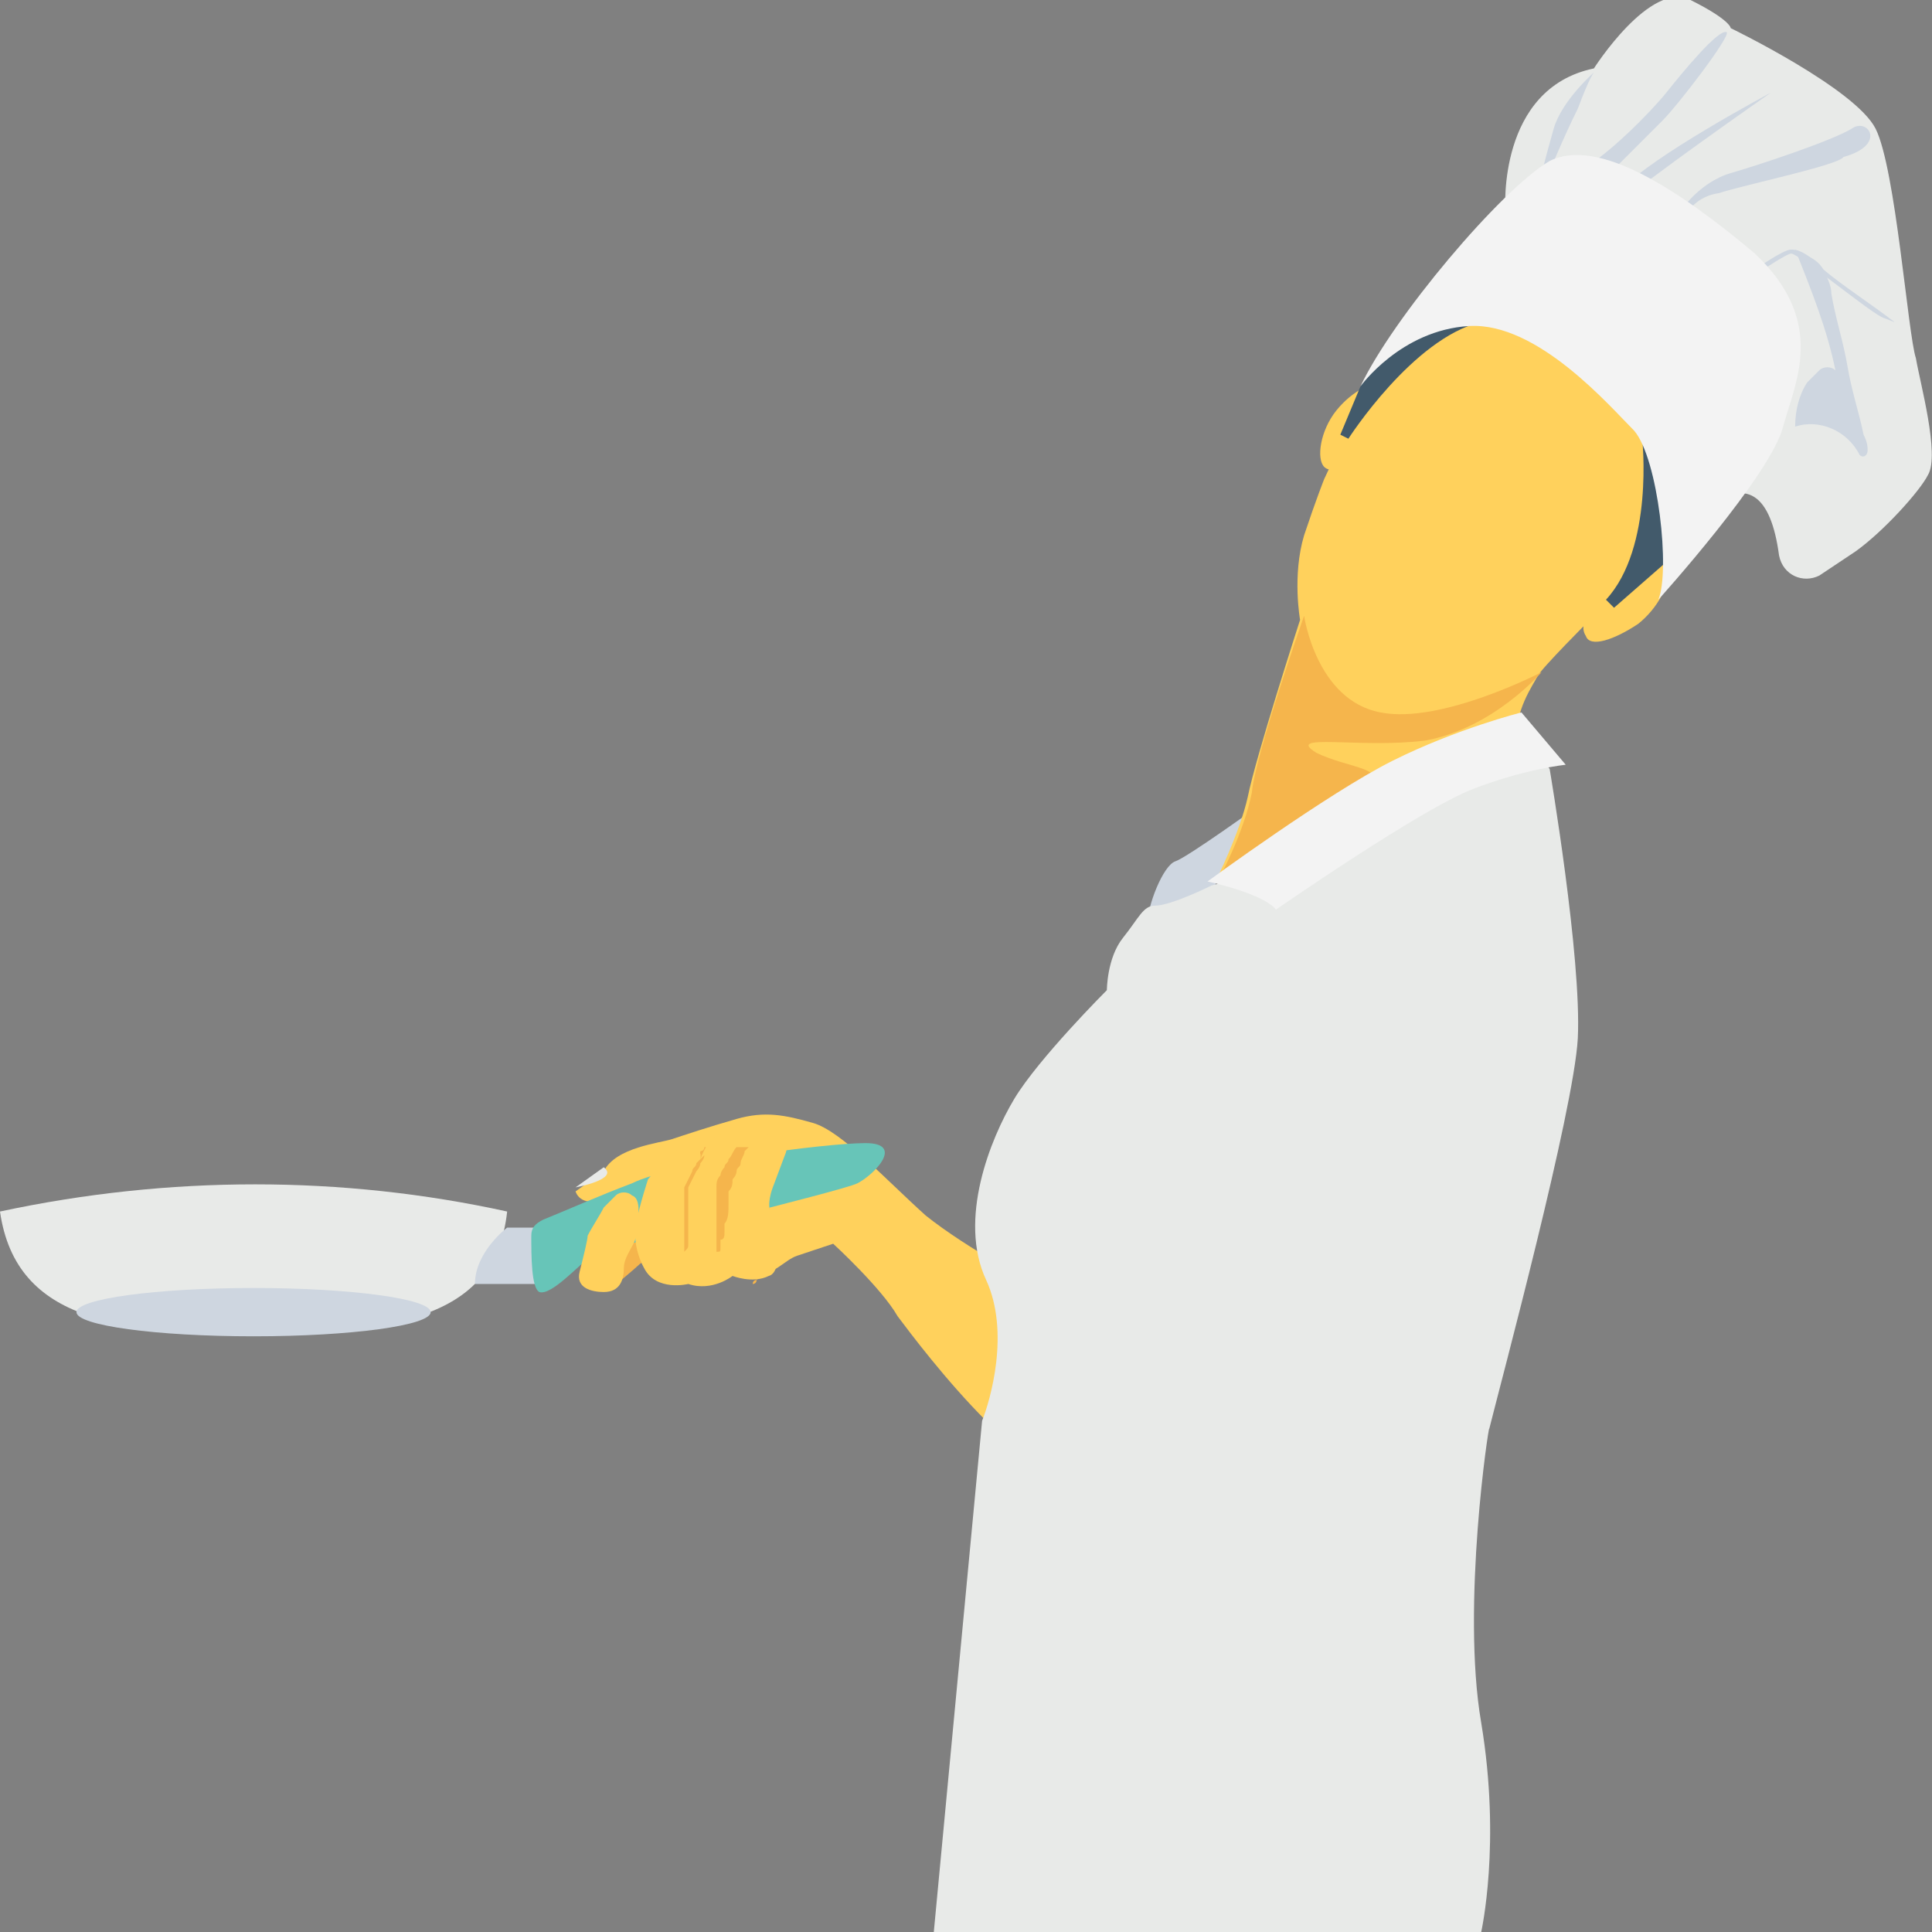 <?xml version="1.0" encoding="utf-8"?>
<!-- Generator: Adobe Illustrator 18.0.0, SVG Export Plug-In . SVG Version: 6.00 Build 0)  -->
<!DOCTYPE svg PUBLIC "-//W3C//DTD SVG 1.1//EN" "http://www.w3.org/Graphics/SVG/1.1/DTD/svg11.dtd">
<svg version="1.1" id="Layer_1" xmlns="http://www.w3.org/2000/svg" xmlns:xlink="http://www.w3.org/1999/xlink" x="0px" y="0px"
	 viewBox="0 0 48 48" enable-background="new 0 0 48 48" xml:space="preserve">
<rect x="0" y="0" width="48" height="48" fill="#808080" stroke="none"/>
<g>
	<g>
		<g>
			<g>
				<path fill="#E8EAE8" d="M0,30.1c0.4,2.8,3.1,3,6.3,3s6-0.2,6.3-3C8.5,29.2,4.2,29.2,0,30.1z"/>
			</g>
		</g>
		<g>
			<path fill="#CED6E0" d="M12.6,30.5c0,0-0.8,0.6-0.8,1.4h1.8v-1.4H12.6z"/>
		</g>
		<g>
			<path fill="#F5B54C" d="M14.9,31.9l0.3,0.1c0,0,0.6-0.5,0.7-0.6c0.1-0.1,0.3,0.2,0.4,0.3c0.1,0.1,0.4,0.1,0.4,0.1v-2.3l-1,0.5
				L14.9,31.9z"/>
		</g>
		<g>
			<path fill="#FFD15C" d="M18.9,31.6c0.3,0.1,0.6-0.3,0.9-0.4c0.3-0.1,0.9-0.3,0.9-0.3s1.2,1.1,1.6,1.8c0.3,0.4,1.2,1.6,2.2,2.6
				h4.4c0.4-0.6,0.9-1.2,0.9-1.2l-0.6-2.4l0,0.1c0,0-0.4,0.9-0.6,1c-0.2,0.1-1.2-0.2-2-0.5C25.8,32,24,31,23,30.2
				c-1-0.9-2.1-2.1-2.8-2.3c-0.7-0.2-1.2-0.3-1.9-0.1c-0.7,0.2-1.3,0.4-1.6,0.5s-1.4,0.2-1.7,0.8l-0.7,0.5c0,0,0.1,0.4,0.7,0.2
				c0.6-0.2,1.1-0.5,1.1-0.5l3,0.7C19.2,30,18.6,31.5,18.9,31.6z"/>
		</g>
		<g>
			<path fill="#CED6E0" d="M30.2,22.2v-0.3l1.1-0.7V20c0,0-1.8,1.3-2.1,1.4c-0.3,0.1-0.7,1.1-0.7,1.6"/>
		</g>
		<g>
			<g>
				<path fill="#FFD15C" d="M39.5,15.4c0,0-1.2,1.2-1.3,1.4c-0.1,0.2-0.6,0.9-0.5,1.6c0.1,0.7,0,1.1,0,1.1l-7.5,2.4
					c0,0,0.6-1.2,0.8-2.1c0.2-1,1.3-4.4,1.3-4.4s-0.2-1.1,0.1-2.1c0.3-0.9,0.5-1.4,0.5-1.4s1.4-3,1.7-3.5C35,8,37.4,7.6,37.4,7.6
					L42,9.9l-0.5,3.9l-0.6,1.1L39.5,15.4z"/>
			</g>
			<g>
				<path fill="#E8EAE8" d="M36.8,42.8c0.5,3,0,5.2,0,5.2H23.2l1.2-12.7c0.2-0.5,0.7-2.2,0.1-3.5c-0.7-1.5,0.1-3.5,0.7-4.5
					c0.6-1,2.3-2.7,2.3-2.7s0-0.8,0.4-1.3c0.4-0.5,0.5-0.8,0.8-0.8c0.4,0,1.4-0.5,1.4-0.5l2.6-0.7l5.1-3l0.7,0.8
					c0,0,0.8,4.7,0.7,6.7c-0.1,1.8-1.9,8.5-2.2,9.7C37,35.3,36.3,39.9,36.8,42.8z"/>
			</g>
			<g>
				<path fill="#F5B54C" d="M34.3,17.7c-1.6-0.3-1.9-2.4-1.9-2.4s-1.2,3.4-1.3,4.4c-0.2,1-0.8,2.1-0.8,2.1l1.2-0.4
					c0.8-0.7,1.8-1.5,2.3-1.8c0.9-0.5-0.3-0.5-1.1-0.9c-0.8-0.5,1.1-0.1,2.7-0.3c1.7-0.3,2.9-1.7,2.9-1.7S35.8,18,34.3,17.7z"/>
			</g>
		</g>
		<g>
			<path fill="#FFD15C" d="M34.1,11c-0.4,0.6-1,0.8-1.2,0.6c-0.2-0.2-0.1-0.9,0.3-1.4s1-0.8,1.2-0.6C34.7,9.8,34.6,10.4,34.1,11z"/>
		</g>
		<g>
			<path fill="#425A6B" d="M33.5,10.9c0,0,1.6-2.5,3.3-2.9c-1.1,0.1-2.3,0.5-3,1.6l-0.5,1.2L33.5,10.9z"/>
		</g>
		<g>
			<path fill="#FFD15C" d="M40.7,15.5c-0.6,0.4-1.2,0.6-1.3,0.3c-0.2-0.3,0.1-0.8,0.7-1.3c0.6-0.4,1.2-0.6,1.3-0.3
				C41.5,14.5,41.2,15.1,40.7,15.5z"/>
		</g>
		<g>
			<path fill="#425A6B" d="M40.8,10.9c0,0,0.3,2.7-0.9,4l0.2,0.2l1.6-1.4L40.8,10.9z"/>
		</g>
		<g>
			<g>
				<path fill="#E8EAE8" d="M47.9,11.8c-0.2,0.4-1.1,1.4-1.8,1.9c-0.3,0.2-0.6,0.4-0.9,0.6c-0.4,0.2-0.9,0-1-0.5
					c-0.2-1.5-0.8-2-1.9-1.1c0,0,0.4-4.6-1-5.5c-1.4-0.8-3.9-2-3.9-2s-0.2-3,2.2-3.5c0,0,1.4-2.2,2.4-1.7c1,0.5,1,0.7,1,0.7
					s3.1,1.5,3.6,2.5c0.5,1,0.8,5.1,1,5.7C47.7,9.5,48.2,11.3,47.9,11.8z"/>
			</g>
			<g>
				<path fill="#CED6E0" d="M46.8,7.9c-0.3-0.1-2.1-1.6-2.3-1.6c-0.1,0-0.7,0.4-0.7,0.4l-0.2,0c0,0,0.7-0.5,0.9-0.5
					c0.2,0,0.4,0.1,0.7,0.4c0.3,0.3,1.2,0.9,1.6,1.2S47.1,8,46.8,7.9z"/>
			</g>
			<g>
				<path fill="#CED6E0" d="M41.8,5.5c0,0,0.2-0.6,0.9-0.7c0.6-0.2,3-0.7,3.1-0.9c1.1-0.3,0.6-1,0.2-0.7c-0.5,0.3-2.3,0.9-3,1.1
					c-0.7,0.2-1.6,1-1.7,2.2"/>
			</g>
			<g>
				<path fill="#CED6E0" d="M38.4,4.5c0,0,0.4-1,0.8-1.8c0.3-0.8,0.4-0.9,0.4-0.9s-0.8,0.7-1,1.4c-0.2,0.7-0.4,1.5-0.4,1.5L38.4,4.5
					z"/>
			</g>
			<g>
				<path fill="#CED6E0" d="M39.9,4.4c0,0,1-1,1.4-1.4c0.4-0.4,1.7-2.1,1.6-2.2c-0.2-0.1-1.1,1-1.5,1.5c-0.4,0.5-1.5,1.6-2.1,1.9
					C38.7,4.5,40,4.4,39.9,4.4"/>
			</g>
			<g>
				<path fill="#CED6E0" d="M40.2,5.1C40.3,5.1,40.3,5.1,40.2,5.1C40.7,4.6,44,2.3,44,2.3s-3,1.6-3.7,2.4"/>
			</g>
			<g>
				<path fill="#F3F3F3" d="M33.8,9.6c0,0,1-1.4,2.7-1.5c1.7-0.1,3.5,2,4.1,2.6c0.6,0.7,0.9,3.5,0.6,4.2c0,0,2.8-3.1,3.1-4.3
					c0.3-1.1,1.1-2.6-0.7-4.3c-1.9-1.6-3.9-2.9-5.1-2.3C37.3,4.7,34.6,7.9,33.8,9.6z"/>
			</g>
			<g>
				<path fill="#CED6E0" d="M46.4,11.2c0,0.1-0.1,0.2-0.2,0.1c-0.3-0.6-1-0.9-1.6-0.7c0-0.4,0.1-0.8,0.3-1.1
					c0.1-0.1,0.2-0.2,0.3-0.3c0.1-0.1,0.3-0.1,0.4,0c-0.2-1-0.6-2-1-3l0.2,0.1c0.2,0.1,0.4,0.2,0.5,0.4c0.1,0.2,0.2,0.4,0.2,0.6
					c0.1,0.6,0.3,1.2,0.4,1.8c0.1,0.6,0.3,1.2,0.4,1.7C46.4,11,46.4,11.1,46.4,11.2z"/>
			</g>
		</g>
		<g>
			<path fill="#F3F3F3" d="M37.8,17.7c0,0-1.6,0.4-3.2,1.2c-1.6,0.8-4.6,3-4.6,3s1.4,0.3,1.7,0.7c0,0,3.6-2.5,4.9-3
				c1.3-0.5,2.3-0.6,2.3-0.6L37.8,17.7z"/>
		</g>
		<g>
			<path fill="#E8EAE8" d="M14.3,29.5c0,0,1.1-0.2,0.7-0.5L14.3,29.5z"/>
		</g>
		<g>
			<path fill="#67C5B8" d="M13.5,30.3c-0.2,0.1-0.3,0.2-0.3,0.4c0,0.5,0,1.3,0.2,1.4c0.3,0.1,1-0.7,1.3-0.9s6.2-1.6,6.6-1.8
				c0.4-0.2,1.2-1,0.2-1c-1,0-4.8,0.5-5.8,1C14.9,29.7,14,30.1,13.5,30.3z"/>
		</g>
		<g>
			<g>
				<path fill="#F5B54C" d="M16.1,31.4c0,0,0-0.1-0.1-0.1c0,0,0-0.1-0.1-0.1c0,0,0-0.1,0-0.1c0,0,0-0.1,0-0.1c0,0,0-0.1,0-0.1
					c0,0,0-0.1,0-0.1c0,0,0-0.1,0-0.1c0,0,0-0.1,0-0.1c0,0,0-0.1,0-0.1c0,0,0-0.1,0-0.1c0,0,0-0.1,0-0.1c0,0,0-0.1,0-0.1
					c0-0.1,0.1-0.2,0.1-0.3c0-0.1,0.1-0.2,0.1-0.3l0,0l0,0c0.1-0.1,0.2-0.2,0.3-0.3c0-0.1,0.1-0.1,0.1-0.2c0,0,0,0,0,0c0,0,0,0,0,0
					l0,0l0,0l0,0l0,0l0,0l0,0c0,0,0,0,0,0l0,0c0,0,0.1,0,0.1-0.1c0.1,0,0.1-0.1,0.2-0.1c0.1,0,0.2,0,0.2,0c0,0,0.1,0,0.1,0
					c0,0,0.1,0,0.1,0.1c0,0,0,0.1,0.1,0.1c0,0,0,0.1,0,0.1l-0.1,0c0,0,0-0.1,0-0.1c0,0,0-0.1,0-0.1c0-0.1,0.1-0.1,0.1-0.2
					c0-0.1,0.1-0.1,0.1-0.2c0,0,0.1,0,0.1-0.1c0,0,0.1,0,0.1,0l0.1,0l0.1,0c0,0,0.1,0,0.1,0c0,0,0.1,0,0.1,0c0,0,0,0,0.1,0
					c0,0,0,0,0.1,0c0,0,0,0,0.1,0c0,0,0,0,0.1,0c0,0,0.1,0,0.1,0.1c0,0,0,0,0,0.1c0,0,0,0,0,0.1c0,0,0,0,0,0.1l0,0.1l-0.1,0
					c0,0,0,0,0.1-0.1c0,0,0,0,0.1-0.1c0,0,0,0,0.1-0.1c0,0,0.1,0,0.1-0.1c0,0,0.1,0,0.1,0c0,0,0,0,0,0l0,0c0,0,0,0,0,0c0,0,0,0,0,0
					c0,0,0.1,0,0.1,0l0,0c0,0,0,0,0,0l0,0l0,0l0,0l0,0l0,0l0,0l0,0l0,0l0,0l0,0c0,0,0,0,0,0l0,0c0,0,0,0,0,0c0,0,0,0.1,0.1,0.1
					c0,0,0,0,0,0.1c0,0,0,0,0,0.1c0,0,0,0.1,0,0.1c0,0,0,0.1,0,0.1l0,0c-0.1,0.3-0.2,0.5-0.3,0.8l0,0c0,0,0,0.1,0,0.1
					c0,0,0,0.1,0,0.1c0,0.1,0,0.2,0,0.3c0,0,0,0,0,0.1c0,0,0,0,0,0c0,0,0,0,0,0l0,0l0,0c0,0,0,0.1,0.1,0.1c0,0.1,0,0.2,0,0.3
					c0,0.2,0,0.4,0,0.6c0,0.1,0,0.2-0.1,0.3c0,0,0,0.1-0.1,0.1c0,0-0.1,0.1-0.1,0.1c0,0,0.1-0.1,0.1-0.1c0,0,0-0.1,0.1-0.1
					c0-0.1,0-0.2,0.1-0.3c0-0.2,0-0.4,0-0.6c0-0.1,0-0.2-0.1-0.3c0,0,0-0.1-0.1-0.1l0,0c0,0,0,0,0,0l0,0l0,0l0,0l0,0c0,0,0,0,0,0
					c0,0,0,0,0,0c0,0,0-0.1,0-0.1c0-0.1,0-0.2,0-0.3c0,0,0-0.1,0-0.1c0,0,0-0.1,0-0.1l0,0l0,0c0.1-0.3,0.2-0.6,0.3-0.8l0,0l0,0
					c0,0,0,0,0-0.1c0,0,0,0,0-0.1c0,0,0,0,0,0c0,0,0,0,0,0c0,0,0,0,0-0.1c0,0,0,0,0,0l0,0c0,0,0,0,0,0l0,0l0,0l0,0l0,0l0,0l0,0
					c0,0,0,0,0,0l0,0l0,0l0,0l0,0c0,0,0,0,0,0l0,0c0,0-0.1,0-0.1,0c0,0,0,0,0,0c0,0,0,0,0,0l0,0c0,0,0,0,0,0c0,0,0,0-0.1,0
					c0,0,0,0-0.1,0c0,0,0,0-0.1,0.1c0,0,0,0-0.1,0.1c0,0,0,0-0.1,0.1l-0.1,0.1l0-0.2l0,0c0,0,0,0,0,0c0,0,0,0,0,0c0,0,0,0,0,0
					c0,0,0,0-0.1-0.1c0,0,0,0,0,0c0,0,0,0,0,0c0,0,0,0,0,0c0,0,0,0,0,0c0,0-0.1,0-0.1,0c0,0-0.1,0-0.1,0l-0.1,0l-0.1,0
					c-0.1,0-0.1,0-0.2,0.1c0,0-0.1,0.1-0.1,0.1c0,0.1-0.1,0.1-0.1,0.2c0,0,0,0.1,0,0.1c0,0,0,0.1,0,0.1l-0.1,0.4l0-0.4
					c0,0,0-0.1,0-0.1c0,0,0-0.1,0-0.1c0,0-0.1-0.1-0.2-0.1c-0.1,0-0.1,0-0.2,0c-0.1,0-0.1,0-0.2,0.1c0,0-0.1,0-0.1,0l0,0
					c0,0,0,0,0,0c0,0,0,0,0,0l0,0l0,0c0,0,0,0,0,0l0,0l0,0l0,0c0,0,0,0,0,0c0,0,0,0,0,0c0,0.1-0.1,0.1-0.1,0.2
					c-0.1,0.1-0.2,0.2-0.3,0.3l0,0c0,0.1-0.1,0.2-0.1,0.3c0,0.1-0.1,0.2-0.1,0.3c0,0,0,0.1,0,0.1c0,0,0,0.1,0,0.1c0,0,0,0.1,0,0.1
					c0,0,0,0.1,0,0.1c0,0,0,0.1,0,0.1c0,0,0,0.1,0,0.1c0,0,0,0.1,0,0.1c0,0,0,0.1,0,0.1c0,0,0,0.1,0,0.1c0,0,0,0.1,0,0.1
					c0,0,0,0.1,0,0.1C16.1,31.3,16.1,31.3,16.1,31.4z"/>
			</g>
			<g>
				<path fill="#FFD15C" d="M18.6,28.5c0,0,0.3-0.4,0.7-0.3c0.4,0.1,0.2,0.5,0.2,0.5l-0.3,0.8c0,0-0.2,0.5,0,0.7
					c0.1,0.1,0.3,1.4-0.1,1.5c-0.4,0.2-0.9,0-0.9,0s-0.5,0.4-1.1,0.2c0,0-0.8,0.2-1.1-0.4c0,0-0.3-0.5-0.2-1.1
					c0.1-0.5,0.3-1.1,0.3-1.1s0.4-0.5,0.5-0.6c0-0.1,0.9-0.4,0.8,0.1c0,0,0.2-0.6,0.5-0.6C18.3,28.1,18.6,28.1,18.6,28.5z"/>
			</g>
			<g>
				<path fill="#F5B54C" d="M18.6,28.5c0,0,0,0-0.1,0.1c0,0.1-0.1,0.2-0.1,0.3c0,0.1-0.1,0.1-0.1,0.2c0,0.1-0.1,0.2-0.1,0.2
					c0,0.1,0,0.2-0.1,0.3c0,0.1,0,0.2,0,0.3c0,0.2,0,0.4-0.1,0.5c0,0.1,0,0.2,0,0.2c0,0.1,0,0.2-0.1,0.2c0,0,0,0.1,0,0.1
					c0,0,0,0.1,0,0.1c0,0.1,0,0.1-0.1,0.1c0,0,0,0.1,0,0.1c0,0,0,0,0,0s0,0,0-0.1c0,0,0-0.1,0-0.1c0,0,0-0.1,0-0.1c0,0,0-0.1,0-0.1
					c0,0,0-0.1,0-0.1c0,0,0-0.1,0-0.1c0,0,0-0.1,0-0.1c0,0,0-0.1,0-0.1c0-0.1,0-0.2,0-0.3c0-0.1,0-0.2,0-0.3c0-0.1,0-0.2,0-0.3
					c0-0.1,0-0.2,0.1-0.3c0-0.1,0.1-0.2,0.1-0.2c0-0.1,0.1-0.1,0.1-0.2c0.1-0.1,0.1-0.2,0.2-0.3C18.6,28.5,18.6,28.5,18.6,28.5z"/>
			</g>
			<g>
				<path fill="#F5B54C" d="M17.5,28.7c0,0.1-0.1,0.2-0.1,0.2c0,0.1-0.1,0.2-0.1,0.2l-0.1,0.2l-0.1,0.2l0,0c0,0.1,0,0.1,0,0.2
					c0,0.1,0,0.1,0,0.2l0,0.2c0,0.1,0,0.1,0,0.2c0,0.1,0,0.1,0,0.2c0,0.1,0,0.1,0,0.2c0,0.1,0,0.1,0,0.2c0,0.1,0,0.1-0.1,0.2
					c0,0,0-0.1,0-0.1c0,0,0-0.1,0-0.1c0-0.1,0-0.1,0-0.2c0-0.1,0-0.3,0-0.4l0-0.4l0-0.4l0,0l0,0l0.1-0.2l0.1-0.2
					c0-0.1,0.1-0.1,0.1-0.2C17.4,28.8,17.4,28.8,17.5,28.7z"/>
			</g>
		</g>
		<g>
			<path fill="#FFD15C" d="M15,30c0.1-0.1,0.2-0.2,0.3-0.3c0.1-0.1,0.3-0.1,0.4,0c0.3,0.1,0.1,0.8,0.1,1c0,0.2-0.3,0.5-0.3,0.8
				c0,0.3-0.1,0.6-0.5,0.6c-0.3,0-0.7-0.1-0.6-0.5c0.1-0.4,0.2-0.8,0.2-0.9C14.7,30.5,14.9,30.2,15,30z"/>
		</g>
		<g>
			<ellipse fill="#CED6E0" cx="6.3" cy="32.6" rx="4.4" ry="0.6"/>
		</g>
	</g>
</g>
</svg>
